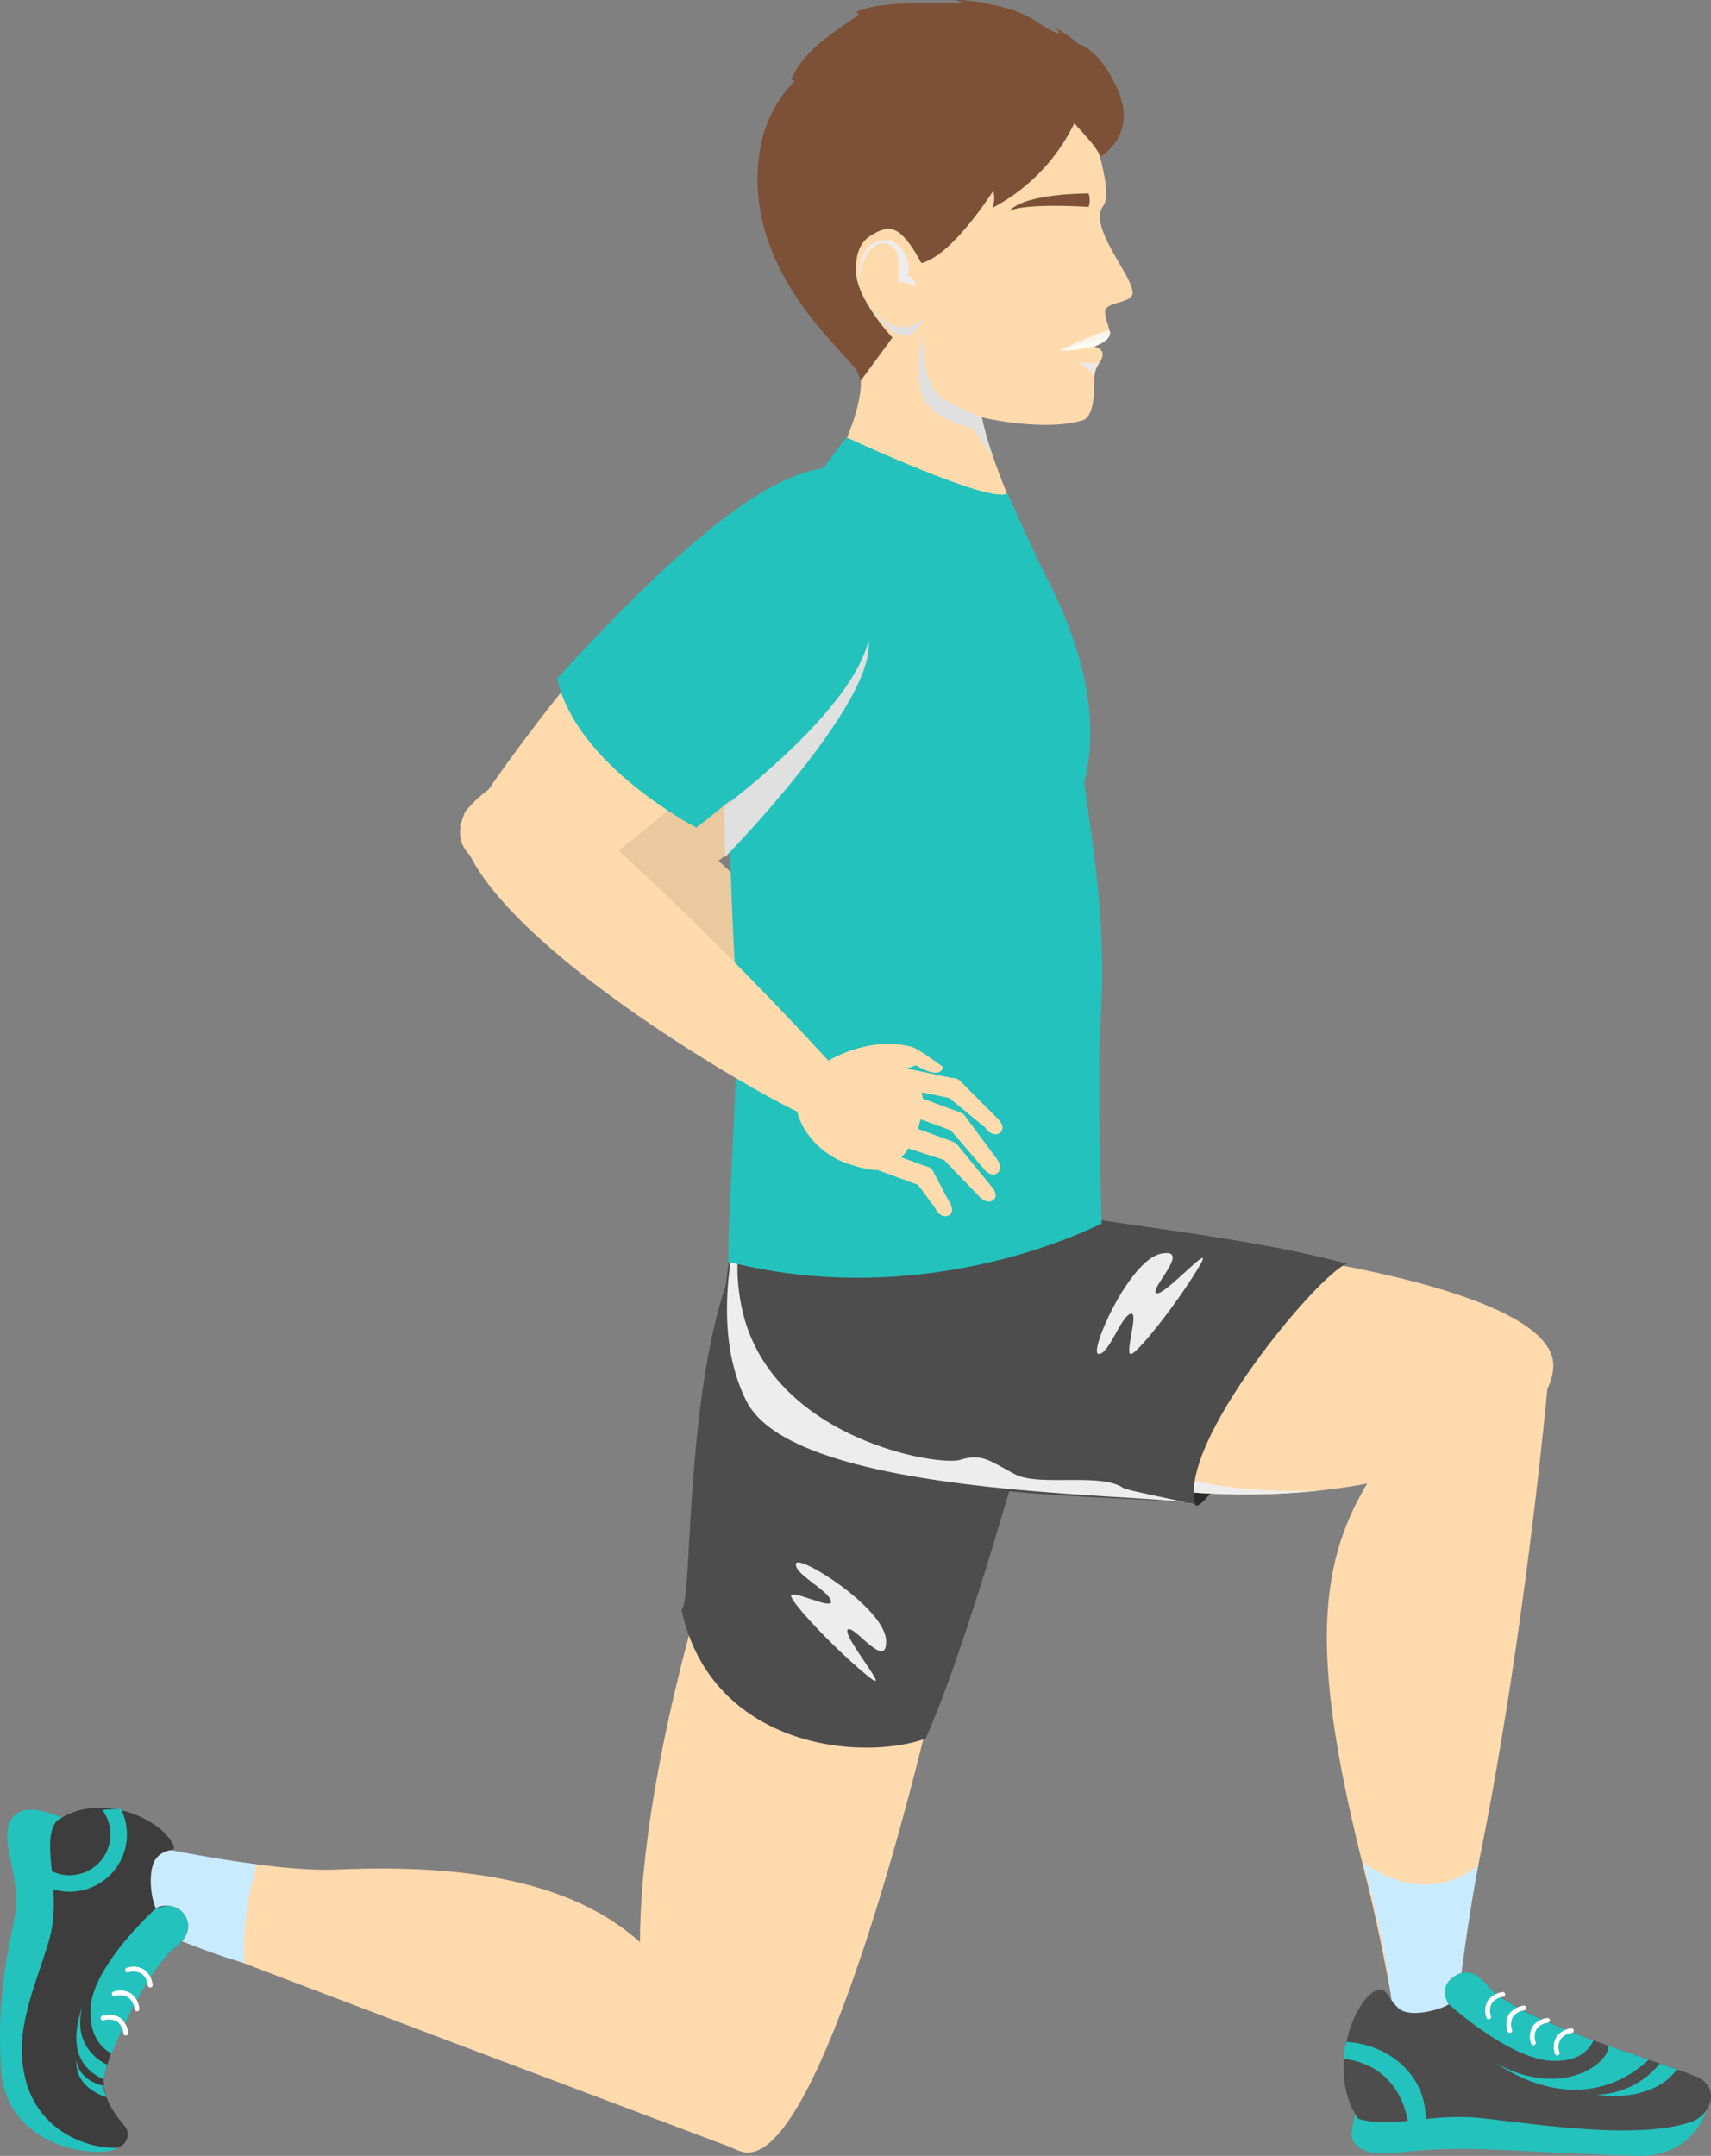 <svg xmlns="http://www.w3.org/2000/svg" width="367.599" height="463.142" viewBox="0 0 367.599 463.142">
  <rect x="0" y="0" width="367.599" height="463.142" fill="#808080" stroke="none"/>
  <g id="Grupo_636" data-name="Grupo 636" transform="translate(-1144.078 -555.886)">
    <g id="Grupo_596" data-name="Grupo 596">
      <path id="Caminho_1245" data-name="Caminho 1245" d="M1353.308,662.906c9.541,7.972,6.808,21.655-6.56,34.694s-47.514,45.261-60.109,50.978c-6.331-2.367-27.261-2.567-21.1-16.149a28.026,28.026,0,0,1,4.972-4.707S1328.6,642.265,1353.308,662.906Z" fill="#ebc99f"/>
    </g>
    <g id="Grupo_597" data-name="Grupo 597">
      <path id="Caminho_1246" data-name="Caminho 1246" d="M1287.625,731.045a759.55,759.55,0,0,1,59.97,59.379c1.513,6.848-5.084,7.8-8.689,7.291s-71.681-38.277-74.49-62.435C1273.995,720.978,1287.625,731.045,1287.625,731.045Z" fill="#ebc99f"/>
    </g>
    <path id="Caminho_1247" data-name="Caminho 1247" d="M1357.464,664.044c-12.907-13.523-32.778-3.328-72.208,39.8,4.088,18.716,29.9,32.042,29.9,32.042S1379.762,687.455,1357.464,664.044Z" fill="#24c2bc"/>
    <g id="Grupo_606" data-name="Grupo 606">
      <g id="Grupo_598" data-name="Grupo 598">
        <path id="Caminho_1248" data-name="Caminho 1248" d="M1342.934,927.427s-22.182,94.262-39.082,90.787c-6.67-1.372-19.062-14.724-21.482-32.224-3.712-26.837,6.336-70.269,15.7-98.876,15.467-47.26,38.913,4.521,40.025,15.848A165.762,165.762,0,0,0,1342.934,927.427Z" fill="#ffdaad"/>
      </g>
      <g id="Grupo_599" data-name="Grupo 599">
        <path id="Caminho_1249" data-name="Caminho 1249" d="M1303.852,1018.214s-85.826-32.219-142.583-54.005c-1.423-4.609,10.925-12.564,10.925-12.564s29.341,6.553,44.246,5.879c58.769-2.656,71.316,18.894,80.608,38C1309.065,1020.223,1303.852,1018.214,1303.852,1018.214Z" fill="#ffdaad"/>
      </g>
      <path id="Caminho_1250" data-name="Caminho 1250" d="M1172.194,951.645s-6.419,4.147-9.462,8.187c.818,2.021,1.745,4.049,2.609,5.9,9.556,3.495,20.394,8.842,31.236,11.86a62.6,62.6,0,0,1,2.668-21.19C1186.113,954.662,1172.194,951.645,1172.194,951.645Z" fill="#c9ebff"/>
      <g id="Grupo_600" data-name="Grupo 600">
        <path id="Caminho_1251" data-name="Caminho 1251" d="M1369.263,827.57s-29.2-23.984-52.741-16.747c-27.425,8.433-22.718,88.759-26.027,90.889,6.372,29.5,38.366,32.7,52.467,27.679,10.091-22.92,21.37-66.489,22.994-69.356S1369.263,827.57,1369.263,827.57Z" fill="#4d4d4d"/>
      </g>
      <g id="Grupo_601" data-name="Grupo 601" style="mix-blend-mode: multiply;isolation: isolate">
        <path id="Caminho_1252" data-name="Caminho 1252" d="M1330.689,916.084c-6.512-5.236-15.578-14.738-16.572-17.066s9.157,3.119,8.489.772-7.922-5.739-7.525-7.97,19.014,9.437,19.359,16.421-7.259-3.814-8.267-2.229S1336.185,920.5,1330.689,916.084Z" fill="#ededed"/>
      </g>
      <g id="Grupo_605" data-name="Grupo 605">
        <path id="Caminho_1253" data-name="Caminho 1253" d="M1158.25,946.658s-5.721-2.444-8.607-1.941c-2.694.47-4.61,2.716-3.821,7.816s2.463,9.662,1.409,15.312-4.195,17.52-2.8,33.957c2.309,16.871,22.8,17.725,24.827,15.448,0,0-13.166-3.9-12.276-14.579s.575-7.994,2.844-25.4,3.853-26.5,4-27.319S1158.25,946.658,1158.25,946.658Z" fill="#24c2bc"/>
        <path id="Caminho_1254" data-name="Caminho 1254" d="M1180.92,951.533c-3.162-5.306-15.736-10.814-24.693-4.437-3.705,4.835,1.588,15.232-1.752,26.12s-7.924,20.163-4.507,30.769c1.564,4.132,10.295,8.792,15.331,4.068.344-7.61,7.338-25.444,15.943-33.424,0,0,4.542-2.818,2.879-6.6s-6.036-2.718-6.51-2.2c-.926-1.2-2.122-8.316.189-10.909S1182.637,954.413,1180.92,951.533Z" fill="#3d3d3d"/>
        <path id="Caminho_1255" data-name="Caminho 1255" d="M1167.093,999.422c-2.2,5.394.978,9.864,3.713,13.135a2.867,2.867,0,0,1-2.109,4.748c-6.533-.039-15.916-3.792-18.92-13.919,2.452-11.006,13-3.814,13.281-3.7S1167.093,999.422,1167.093,999.422Z" fill="#3d3d3d"/>
        <path id="Caminho_1256" data-name="Caminho 1256" d="M1181.242,974.629s4.542-2.818,2.879-6.6a4.4,4.4,0,0,0-4.076-2.735c-1.43.334-2.434.537-2.434.537s-13.495,12.089-14.059,21.359c-.357,5.856,2.245,8.707,4.5,9.849C1171.694,988.177,1176.632,978.9,1181.242,974.629Z" fill="#24c2bc"/>
        <path id="Caminho_1257" data-name="Caminho 1257" d="M1155.49,961.76a12.3,12.3,0,0,0,14.595-17.2,22.677,22.677,0,0,0-4.023.179A8.765,8.765,0,0,1,1155.1,957.81C1155.231,959.057,1155.383,960.377,1155.49,961.76Z" fill="#24c2bc"/>
        <g id="Grupo_602" data-name="Grupo 602">
          <path id="Caminho_1258" data-name="Caminho 1258" d="M1170.966,979.136a.519.519,0,0,1,.392-.526,4.44,4.44,0,0,1,3.816.484,4.712,4.712,0,0,1,1.7,3.217.519.519,0,0,1-1.035.077,3.7,3.7,0,0,0-1.282-2.458,3.479,3.479,0,0,0-2.951-.314.517.517,0,0,1-.628-.377A.469.469,0,0,1,1170.966,979.136Z" fill="#fff"/>
        </g>
        <g id="Grupo_603" data-name="Grupo 603">
          <path id="Caminho_1259" data-name="Caminho 1259" d="M1168.115,984.253a.519.519,0,0,1,.393-.526,4.441,4.441,0,0,1,3.816.484,4.719,4.719,0,0,1,1.7,3.217.518.518,0,0,1-1.034.078h0a3.712,3.712,0,0,0-1.282-2.459,3.476,3.476,0,0,0-2.951-.313.52.52,0,0,1-.629-.378A.6.6,0,0,1,1168.115,984.253Z" fill="#fff"/>
        </g>
        <g id="Grupo_604" data-name="Grupo 604">
          <path id="Caminho_1260" data-name="Caminho 1260" d="M1165.717,989.449a.517.517,0,0,1,.392-.525,4.441,4.441,0,0,1,3.816.483,4.716,4.716,0,0,1,1.7,3.218.53.53,0,0,1-.479.555.519.519,0,0,1-.556-.478,3.7,3.7,0,0,0-1.282-2.458,3.475,3.475,0,0,0-2.951-.314.518.518,0,0,1-.628-.378A.446.446,0,0,1,1165.717,989.449Z" fill="#fff"/>
        </g>
        <path id="Caminho_1261" data-name="Caminho 1261" d="M1167.093,999.422s-7.861-3.148-5.267-12.639c-2.867,8.262-1.081,13.243,4.547,15.839A28.183,28.183,0,0,1,1167.093,999.422Z" fill="#24c2bc"/>
        <path id="Caminho_1262" data-name="Caminho 1262" d="M1166.408,1003.991s-5.233-.867-5.932-5.464c-.288,6.145,6.493,7.9,6.493,7.9S1166.118,1004.584,1166.408,1003.991Z" fill="#24c2bc"/>
      </g>
    </g>
    <g id="Grupo_607" data-name="Grupo 607">
      <path id="Caminho_1263" data-name="Caminho 1263" d="M1401,879.3c2.186.71,12.473-16.363,16.329-23.792s-4.5-30.872-4.5-30.872-30.882,14.681-33.256,20.815-7.232,16.7-5.237,19.942S1401,879.3,1401,879.3Z" fill="#2b2b2b"/>
    </g>
    <g id="Grupo_608" data-name="Grupo 608">
      <path id="Caminho_1264" data-name="Caminho 1264" d="M1412.824,824.64s65.939,7.753,64.967,24.979-43.621,33.431-92.633,25.023-6.874-38.892,4.169-41.645A165.668,165.668,0,0,0,1412.824,824.64Z" fill="#ffdaad"/>
    </g>
    <path id="Caminho_1265" data-name="Caminho 1265" d="M1418.088,825.077s-31.1,39.733-25.936,50.6a48.917,48.917,0,0,1-6.994-1.039s-14.96-21.9-14.353-23.811,15.431-21.135,20.322-22.96S1418.088,825.077,1418.088,825.077Z" fill="#dedede" style="mix-blend-mode: multiply;isolation: isolate"/>
    <g id="Grupo_609" data-name="Grupo 609" style="mix-blend-mode: multiply;isolation: isolate">
      <path id="Caminho_1266" data-name="Caminho 1266" d="M1374.065,869.5a7.079,7.079,0,0,1-.67,2.13,64.965,64.965,0,0,0,11.763,3.015,154.5,154.5,0,0,0,42.567,1.438c-11.343.646-41.919-.984-39.388-11.869,2.943-12.651,20.685-37.406,24.487-39.571C1389.27,836.383,1375.255,860.095,1374.065,869.5Z" fill="#ededed"/>
    </g>
    <g id="Grupo_610" data-name="Grupo 610">
      <path id="Caminho_1267" data-name="Caminho 1267" d="M1477.062,848.462S1469.613,936.725,1452.28,995c-4.485,1.775-9.14-9.261-9.14-9.261s-2.294-13.595-5.974-28.055c-15.7-61.7-7-75.97,14.342-101.389S1477.062,848.462,1477.062,848.462Z" fill="#ffdaad"/>
    </g>
    <g id="Grupo_611" data-name="Grupo 611">
      <path id="Caminho_1268" data-name="Caminho 1268" d="M1308.628,802.535s-15.8,30.273-5.205,52.5c12.343,25.9,94.985,21.3,97.575,24.267-4.479-13.019,26.718-50.125,32.464-51.923-24.147-6.639-61.2-9.4-62.535-11.63s-26.627-13.493-29.7-14.681S1308.628,802.535,1308.628,802.535Z" fill="#4d4d4d"/>
    </g>
    <g id="Grupo_612" data-name="Grupo 612" style="mix-blend-mode: multiply;isolation: isolate">
      <path id="Caminho_1269" data-name="Caminho 1269" d="M1401,879.3c-.167-.484-15.66-3.309-15.745-3.858-4.951-3.179-18-.154-23.111-2.846-5.548-2.92-7.083-4.539-11.816-3.086s-41.53-4.7-47.024-33.352,19.877-33.4,19.877-33.4a74.648,74.648,0,0,0-15.222.926c-3.2,5.672-13.355,33.851-3.484,53.25C1315.64,878.883,1398.408,876.34,1401,879.3Z" fill="#ededed"/>
    </g>
    <g id="Grupo_613" data-name="Grupo 613" style="mix-blend-mode: multiply;isolation: isolate">
      <path id="Caminho_1270" data-name="Caminho 1270" d="M1401.822,827.782c-4.23,7.206-12.308,17.562-14.466,18.885s1.75-9.514-.474-8.511-4.522,8.674-6.787,8.607,6.562-20.187,13.421-21.548-2.714,7.738-1,8.5S1405.392,821.7,1401.822,827.782Z" fill="#ededed"/>
    </g>
    <path id="Caminho_1271" data-name="Caminho 1271" d="M1436.987,956.06c.67,2.721,1.366,5.518,2.1,8.441a152.8,152.8,0,0,1,4.477,26.729s7.272,14.806,12.035,12.881a446.143,446.143,0,0,1,6.059-47.464C1454.463,962.263,1445.5,962.13,1436.987,956.06Z" fill="#c9ebff"/>
    <g id="Grupo_627" data-name="Grupo 627">
      <g id="Grupo_614" data-name="Grupo 614" style="mix-blend-mode: multiply;isolation: isolate">
        <path id="Caminho_1272" data-name="Caminho 1272" d="M1455.567,1009.834c.822-2.838,1.6-5.738,2.349-8.666-5.035-2.329-9.779,4-11.232,3.094-4.775-2.965-3.8-10.785-7.372-10.132h0c-.2,2.53-.436,4.139-.436,4.139S1450.8,1011.759,1455.567,1009.834Z" fill="#d9d9d9"/>
      </g>
      <g id="Grupo_626" data-name="Grupo 626">
        <g id="Grupo_615" data-name="Grupo 615">
          <path id="Caminho_1273" data-name="Caminho 1273" d="M1437.545,1005.808s-2.176,1.76-3.035,8.008c-.281,2.044,1.17,5.519,9.667,4.53,15.357-1.788,22.468-.232,51.379.671,14.509.453,16.028-13.091,16.028-13.091s-4.029,1.005-14.472.4-13.134-1.015-30.167-2.8-25.945-3.112-26.745-3.238S1437.545,1005.808,1437.545,1005.808Z" fill="#24c2bc"/>
        </g>
        <g id="Grupo_616" data-name="Grupo 616">
          <path id="Caminho_1274" data-name="Caminho 1274" d="M1439.2,983.778c-5.1,3.214-9.773,18.279-3.279,27.311,8.044,2.224,15.192-1.435,26.9-.115,11.442,1.29,33.748,4.766,44.954.628,3.991-1.627,5.933-7.318.861-9.545-6.805-2.988-36.791-11.165-44.784-19.364,0,0-2.86-4.362-6.511-2.647s-2.5,5.953-1.985,6.4c-1.151.932-8.122,3.145-10.708.954S1441.965,982.034,1439.2,983.778Z" fill="#4d4d4d"/>
        </g>
        <g id="Grupo_617" data-name="Grupo 617">
          <path id="Caminho_1275" data-name="Caminho 1275" d="M1463.846,982.693s-2.86-4.362-6.511-2.647c-2,.938-2.839,2.266-2.833,3.681a4.365,4.365,0,0,0,.848,2.723s13.046,11.831,22.1,12.156c5.722.2,7.908-2.129,8.966-4.353C1477.686,990.913,1468.128,987.085,1463.846,982.693Z" fill="#24c2bc"/>
        </g>
        <g id="Grupo_619" data-name="Grupo 619">
          <g id="Grupo_618" data-name="Grupo 618">
            <path id="Caminho_1276" data-name="Caminho 1276" d="M1468.492,992.606a.505.505,0,0,1-.522-.37,4.331,4.331,0,0,1,.378-3.733,4.6,4.6,0,0,1,3.1-1.74.506.506,0,0,1,.1,1.008,3.615,3.615,0,0,0-2.366,1.31,3.392,3.392,0,0,0-.234,2.886.507.507,0,0,1-.353.623A.5.5,0,0,1,1468.492,992.606Z" fill="#fff"/>
          </g>
        </g>
        <g id="Grupo_621" data-name="Grupo 621">
          <g id="Grupo_620" data-name="Grupo 620">
            <path id="Caminho_1277" data-name="Caminho 1277" d="M1463.947,989.692a.506.506,0,0,1-.522-.37,4.333,4.333,0,0,1,.379-3.734,4.606,4.606,0,0,1,3.1-1.74.506.506,0,0,1,.1,1.008,3.62,3.62,0,0,0-2.366,1.31,3.392,3.392,0,0,0-.234,2.886.506.506,0,0,1-.353.623A.577.577,0,0,1,1463.947,989.692Z" fill="#fff"/>
          </g>
        </g>
        <g id="Grupo_623" data-name="Grupo 623">
          <g id="Grupo_622" data-name="Grupo 622">
            <path id="Caminho_1278" data-name="Caminho 1278" d="M1473.553,995.262a.507.507,0,0,1-.523-.37,4.336,4.336,0,0,1,.379-3.734,4.607,4.607,0,0,1,3.1-1.74.506.506,0,0,1,.1,1.007h0a3.618,3.618,0,0,0-2.367,1.31,3.394,3.394,0,0,0-.234,2.887.507.507,0,0,1-.353.622A.5.5,0,0,1,1473.553,995.262Z" fill="#fff"/>
          </g>
        </g>
        <g id="Grupo_625" data-name="Grupo 625">
          <g id="Grupo_624" data-name="Grupo 624">
            <path id="Caminho_1279" data-name="Caminho 1279" d="M1478.68,997.475a.508.508,0,0,1-.523-.371,4.334,4.334,0,0,1,.379-3.733,4.607,4.607,0,0,1,3.1-1.74.518.518,0,0,1,.553.455.506.506,0,0,1-.453.553,3.617,3.617,0,0,0-2.366,1.31,3.393,3.393,0,0,0-.234,2.886.508.508,0,0,1-.353.623A.584.584,0,0,1,1478.68,997.475Z" fill="#fff"/>
          </g>
        </g>
      </g>
      <path id="Caminho_1280" data-name="Caminho 1280" d="M1489.69,995.417c-.14,4.318-10.834,11.3-24.369,3.62,12.85,8.516,24.636,7.082,32.983-.647C1495.9,997.575,1489.69,995.417,1489.69,995.417Z" fill="#24c2bc"/>
      <path id="Caminho_1281" data-name="Caminho 1281" d="M1433.353,994.553c9.428.575,17.131,7.381,17,16.559-2.6,2.011-3.856.419-3.856.419s-1.222-11.8-13.671-13.335A11.789,11.789,0,0,1,1433.353,994.553Z" fill="#24c2bc"/>
      <path id="Caminho_1282" data-name="Caminho 1282" d="M1500.689,999.2a18.072,18.072,0,0,1-13.513,6.683c7.19,1.047,13.958-.881,17.171-5.432C1503.239,1000.063,1500.689,999.2,1500.689,999.2Z" fill="#24c2bc"/>
    </g>
    <g id="Grupo_629" data-name="Grupo 629">
      <g id="Grupo_628" data-name="Grupo 628">
        <path id="Caminho_1283" data-name="Caminho 1283" d="M1368.91,688.173l-2.128-12.294c-7.336-14.719-10.7-25.244-11.776-30.352,3.06.79,15.026,2.939,22.046.513,2.545-1.682,1.9-7.357,2.213-9.589s1.309-2.464,1.678-4.07-1.83-2.063-1.83-2.063,2.885-1.09,3.306-2.277-.842-2.992-.919-5.168,5.3-1.709,5.861-3.751c.864-3.152-9.7-14.289-6.278-18.972,2.779-3.8-4.472-21.9-4.472-21.9a6.263,6.263,0,0,0,2.639-3.972c.9-6.217-13.8-12.668-25.526-13.556s-39.222,5.724-42.389,31.542c-2.832,23.091,14.109,38.847,17.126,43.413,2.5,3.784-3.732,20.879-10.681,27.518C1334.727,654.338,1368.91,688.173,1368.91,688.173Z" fill="#ffdaad"/>
      </g>
    </g>
    <path id="Caminho_1284" data-name="Caminho 1284" d="M1382.439,626.9c-1.639-.019-10.593,4.217-10.593,4.217a31.45,31.45,0,0,0,7.267-.8C1381.841,629.494,1383.069,627.751,1382.439,626.9Z" fill="#f7f4eb" style="mix-blend-mode: multiply;isolation: isolate"/>
    <g id="Grupo_630" data-name="Grupo 630">
      <path id="Caminho_1285" data-name="Caminho 1285" d="M1330.882,606.69c4.775-3.191,6.9-1.86,11.183,5.712-2.841-7.662,4.609-13.776,6.2-14.4s1.669-8.4-.513-13.908c4.742-4.76,28.845-5.776,28.845-5.776a6.265,6.265,0,0,0,2.662-3.957c.937-6.212-13.73-12.747-25.447-13.7s-43.35,2.95-46.667,28.749c-3.16,24.58,17.985,41.488,20.975,46.072a10.587,10.587,0,0,1,.823,2.262C1331.786,625.915,1324.039,611.261,1330.882,606.69Z" fill="#7d5137"/>
    </g>
    <g id="Grupo_631" data-name="Grupo 631">
      <path id="Caminho_1286" data-name="Caminho 1286" d="M1377.958,600.337a4.523,4.523,0,0,0,0-2.89s-13.471-.12-17.036,3.761C1364.5,599.435,1377.958,600.337,1377.958,600.337Z" fill="#7d5137"/>
    </g>
    <path id="Caminho_1287" data-name="Caminho 1287" d="M1327.984,613.856c-.177,6.071,7.82,14.57,7.82,14.57l-6.892,9.356s-.732-10.5-.875-11.855S1327.984,613.856,1327.984,613.856Z" fill="#7d5137"/>
    <path id="Caminho_1288" data-name="Caminho 1288" d="M1382.188,628.441c-3.248.622-10.342,2.677-10.342,2.677,1.819.271,4.641-.246,7.267-.8A9.629,9.629,0,0,0,1382.188,628.441Z" fill="#fffcf2" style="mix-blend-mode: multiply;isolation: isolate"/>
    <path id="Caminho_1289" data-name="Caminho 1289" d="M1330.7,620.455c1.361,4.044,8.666,12.676,11.823,3.4C1340.687,626.818,1334.562,628.153,1330.7,620.455Z" fill="#e0e0e0" style="mix-blend-mode: multiply;isolation: isolate"/>
    <path id="Caminho_1290" data-name="Caminho 1290" d="M1339.085,615.091c1.1-3.143-1.784-7.545-4.529-7.627s-6.92,2.032-5.578,9.856c-.919-3.891,1.837-9.982,5.651-9.025s2.452,8.236,2.452,8.236,2.77-.217,3.606,1.235A2.346,2.346,0,0,0,1339.085,615.091Z" fill="#ededed" style="mix-blend-mode: multiply;isolation: isolate"/>
    <path id="Caminho_1291" data-name="Caminho 1291" d="M1378.979,574.928c2.574-4.854-3.021-10.344-8.217-13.129,2.25,2.106-.112,1.381-4.5-1.615s-14.4-4.5-16.883-4.275c6.955,1.855-14.821-1-21.574,2.671,4.054.019-10.119,5.252-13.737,14.452C1344.4,581.992,1378.979,574.928,1378.979,574.928Z" fill="#7d5137"/>
    <path id="Caminho_1292" data-name="Caminho 1292" d="M1342.115,628.125s.362,9.058,3.022,11.97,9.869,5.432,9.869,5.432.863,4.151,2.212,8.285c-3.481-5.132-4.528-6.019-4.528-6.019s-8.249-1.807-10.247-6.39S1342.115,628.125,1342.115,628.125Z" fill="#e0e0e0" style="mix-blend-mode: multiply;isolation: isolate"/>
    <path id="Caminho_1293" data-name="Caminho 1293" d="M1374.484,633.173c2.076,1.156,5.663.678,5.663.678a4.735,4.735,0,0,0-.946,3.421C1378.752,634.789,1374.484,633.173,1374.484,633.173Z" fill="#e8e8e8" style="mix-blend-mode: multiply;isolation: isolate"/>
    <g id="Grupo_632" data-name="Grupo 632">
      <path id="Caminho_1294" data-name="Caminho 1294" d="M1300.538,826.957c43.658,11.105,80.205-8.245,80.205-8.245s-1.046-32.5-.156-44.656c1.244-21.3-2.009-37.524-3.549-50.1,4.793-18.872-4.949-38.348-10.256-48.076,0,0-31.12-32.041-45.587-16.676,0,0-12.292,12.175-13.619,15.971-9.287,26.555-6.625,68.809-5.376,92.959C1303.026,784.108,1300.538,812.985,1300.538,826.957Z" fill="#24c2bc"/>
    </g>
    <path id="Caminho_1295" data-name="Caminho 1295" d="M1375.869,580.169a40.322,40.322,0,0,1-18.579,20.371c.837-2.39.12-3.585.12-3.585s-8.586,13.689-15.345,15.447c-1.621-2.662-3.652-8.039-3.652-9.473s-.119-12.425,2.867-16.129,4.78-8.364,9.559-10.156,21.625-4.9,23.537-4.54S1375.869,580.169,1375.869,580.169Z" fill="#7d5137"/>
    <path id="Caminho_1296" data-name="Caminho 1296" d="M1370.134,576.943c5.314,6.442,9.781,10.328,10.3,12.635,0,0,8.065-4.481,3.853-14.248s-9.229-10.215-9.229-10.215-8.513,1.254-8.513,2.867S1370.134,576.943,1370.134,576.943Z" fill="#7d5137"/>
    <path id="Caminho_1297" data-name="Caminho 1297" d="M1326.035,649.884s31.3,14.577,34.529,11.948c1.553,3.823,7.169,15.771,7.169,15.771l-11.231-2.987-10.156-8.722-10.992-6.571-6.929-2.27-16.668,12.366S1324.6,651.079,1326.035,649.884Z" fill="#24c2bc"/>
    <g id="Grupo_633" data-name="Grupo 633">
      <path id="Caminho_1298" data-name="Caminho 1298" d="M1331.826,660.7c9.541,7.972,6.808,21.655-6.561,34.694s-47.514,45.261-60.109,50.978c-6.331-2.367-27.261-2.567-21.1-16.149a28.009,28.009,0,0,1,4.973-4.707S1307.121,640.062,1331.826,660.7Z" fill="#ffdaad"/>
    </g>
    <g id="Grupo_634" data-name="Grupo 634">
      <path id="Caminho_1299" data-name="Caminho 1299" d="M1266.143,728.841a759.565,759.565,0,0,1,59.969,59.38c1.513,6.848-5.084,7.8-8.689,7.29s-71.681-38.276-74.49-62.434C1252.512,718.775,1266.143,728.841,1266.143,728.841Z" fill="#ffdaad"/>
    </g>
    <g id="Grupo_635" data-name="Grupo 635">
      <path id="Caminho_1300" data-name="Caminho 1300" d="M1321.268,784.212s8.943-5.984,18.672-3.439c1.358.356,6.716,4.3,6.716,4.3s-.073,3.068-5.807-.336c-1.91.94-9.331,2.321-9.331,2.321Z" fill="#ffdaad"/>
      <path id="Caminho_1301" data-name="Caminho 1301" d="M1348.351,795.262h0a2.16,2.16,0,0,1,3.033.348l6.812,9.205c.742.934,1.069,2.362.135,3.1h0c-.934.741-2.159-.013-2.9-.947L1348,798.3A2.159,2.159,0,0,1,1348.351,795.262Z" fill="#ffdaad"/>
      <path id="Caminho_1302" data-name="Caminho 1302" d="M1346.741,801.726h0a2.16,2.16,0,0,1,3.051.127l7.246,8.884c.807.877,1.389,2.1.511,2.908h0c-.877.807-2.246.193-3.053-.685l-7.882-8.183A2.16,2.16,0,0,1,1346.741,801.726Z" fill="#ffdaad"/>
      <path id="Caminho_1303" data-name="Caminho 1303" d="M1332.6,807.224l8.822,3.248a2.159,2.159,0,1,0,1.492-4.052l-5.181-1.908a10.442,10.442,0,0,0,1.483-1.924l7.978,2.581a2.159,2.159,0,0,0,1.492-4.052l-7.446-2.742a21.289,21.289,0,0,0,.633-2.039l6.551,2.412a2.159,2.159,0,0,0,1.492-4.052l-7.609-2.8a9.026,9.026,0,0,0-.211-1.346l5.67,1.168a2.159,2.159,0,1,0,.918-4.219l-11.062-2.342a13.923,13.923,0,0,0-1.459-.686c-6.993-2.782-18.1-1.516-20.51,4.539s2.692,13.768,9.685,16.55C1327.275,806.327,1331.084,807.4,1332.6,807.224Z" fill="#ffdaad"/>
      <path id="Caminho_1304" data-name="Caminho 1304" d="M1347.252,788.186h0a2.158,2.158,0,0,1,3.05-.132l8,8.041c.878.806,1.618,2.094.813,2.973h0c-.806.879-2.365.592-3.437-1l-8.3-6.834A2.158,2.158,0,0,1,1347.252,788.186Z" fill="#ffdaad"/>
      <path id="Caminho_1305" data-name="Caminho 1305" d="M1341.473,806.765h0a2.189,2.189,0,0,1,3.029.643l3.322,6.315c.659,1.014,1.256,2.511.242,3.17h0c-1.014.659-2.258.2-3.149-1.586l-4.087-5.512A2.19,2.19,0,0,1,1341.473,806.765Z" fill="#ffdaad"/>
    </g>
    <path id="Caminho_1306" data-name="Caminho 1306" d="M1335.981,661.84c-12.906-13.523-32.778-3.327-72.208,39.8,4.088,18.715,29.9,32.042,29.9,32.042S1358.279,685.252,1335.981,661.84Z" fill="#24c2bc"/>
    <path id="Caminho_1307" data-name="Caminho 1307" d="M1299.655,729.121s27.534-20.342,31.027-35.752c1.643,13.561-30.821,46.641-30.821,46.641Z" fill="#e0e0e0" style="mix-blend-mode: multiply;isolation: isolate"/>
  </g>
</svg>
